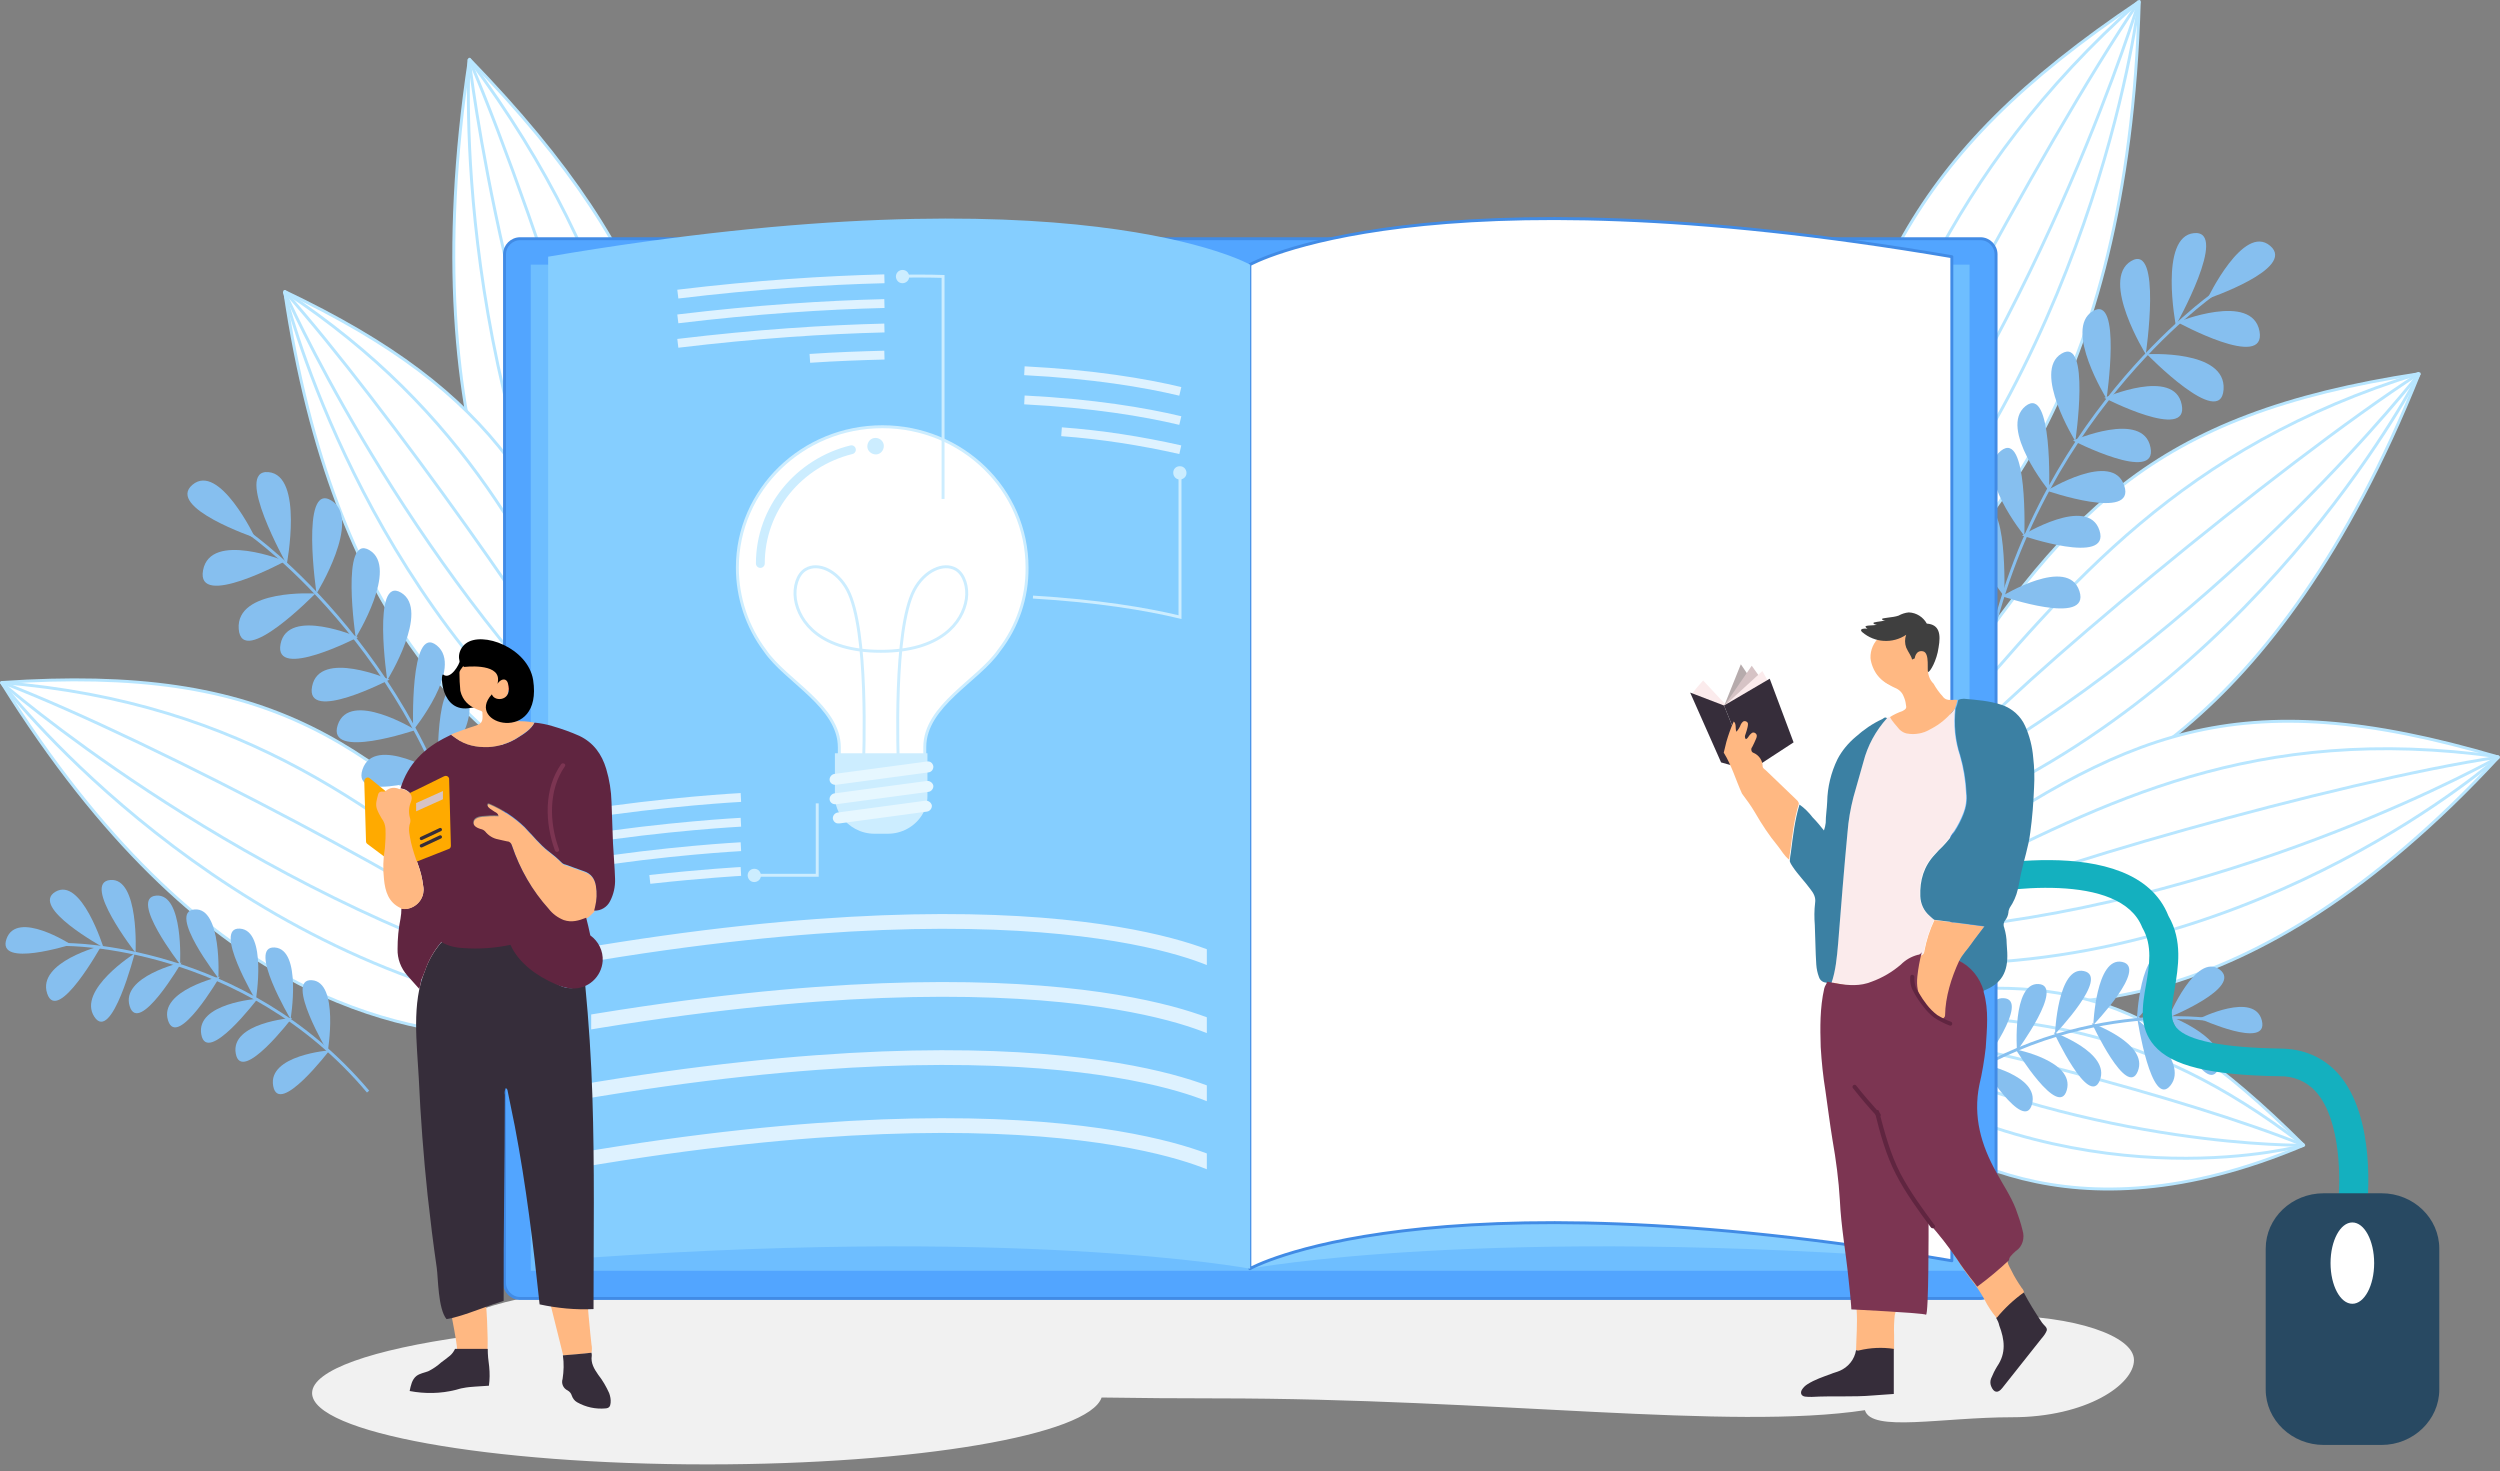 <?xml version="1.0" encoding="utf-8"?>
<!-- Generator: Adobe Illustrator 24.0.2, SVG Export Plug-In . SVG Version: 6.00 Build 0)  -->
<svg version="1.1" id="Layer_1" xmlns="http://www.w3.org/2000/svg" xmlns:xlink="http://www.w3.org/1999/xlink" x="0px" y="0px"
	 viewBox="0 0 848.3 499.2" style="enable-background:new 0 0 848.3 499.2;" xml:space="preserve">
<rect x="0" y="0" width="848.3" height="499.2" fill="#808080" stroke="none"/>
<style type="text/css">
	.st0{fill:#F1F1F1;}
	.st1{fill:#FFFFFF;stroke:#B8E6FF;stroke-linejoin:round;}
	.st2{fill:none;stroke:#B8E6FF;stroke-linejoin:round;}
	.st3{fill:none;stroke:#86BFEF;stroke-miterlimit:10;}
	.st4{fill:#86BFEF;}
	.st5{fill:#14B0BF;}
	.st6{fill:#284962;}
	.st7{fill:#FFFFFF;}
	.st8{fill:#52A5FF;stroke:#418BE5;stroke-linejoin:round;}
	.st9{fill:#6EBEFF;}
	.st10{fill:#85CEFF;}
	.st11{fill:#FFFFFF;stroke:#418BE5;stroke-linejoin:round;}
	.st12{clip-path:url(#SVGID_2_);}
	.st13{fill:none;stroke:#DEF2FF;stroke-width:5;stroke-linejoin:round;}
	.st14{fill:#FFFFFF;stroke:#CCEDFF;stroke-miterlimit:10;}
	.st15{fill:none;stroke:#CCEDFF;stroke-miterlimit:10;}
	.st16{fill:none;stroke:#CCEDFF;stroke-width:3;stroke-linecap:round;stroke-miterlimit:10;}
	.st17{fill:#CCEDFF;}
	.st18{fill:#E6F7FF;}
	.st19{fill:none;stroke:#DEF2FF;stroke-width:3;stroke-linejoin:round;}
	.st20{fill-rule:evenodd;clip-rule:evenodd;}
	.st21{fill:#FFB882;}
	.st22{fill:#362D3A;}
	.st23{fill:#61D4F6;}
	.st24{fill:#602540;}
	.st25{fill:#FF735E;}
	.st26{fill:#FFAA00;}
	.st27{fill:#D6C3C5;}
	.st28{fill:none;stroke:#362D3A;stroke-width:1.14;stroke-linecap:round;stroke-linejoin:round;}
	.st29{fill:#7C3552;}
	.st30{fill:#FBEBEC;}
	.st31{fill:#B6ABAC;}
	.st32{fill:#FDD9C5;}
	.st33{fill:#3B80A3;}
	.st34{fill:#3F3F3F;}
</style>
<title>learning</title>
<g>
	<g id="Layer_4">
		<path id="shadow" class="st0" d="M678.3,446.4c3-3-7.1-8.3-10.5-8C650.2,426.7,542.9,426,413.1,426
			c-142.1,0-257.3,10.8-257.3,24.2c0,1.1,0.8,2.2,2.3,3.3c-31.7,4.4-52.2,11.4-52.2,19.2c0,13.4,60,24.2,134.1,24.2
			c71.2,0,129.5-10,133.8-22.7c12.8,0.2,25.9,0.3,39.3,0.3c93,0,174.5,10.9,219.7,4c2.2,7.6,26.1,2.4,49.9,2.4
			c25.3,0,41.4-11.1,41.4-19.4S703.6,446.4,678.3,446.4z"/>
		<path class="st1" d="M202.9,242c-21.5-28.1-63.8-88.9-43.6-221.9c68.6,70.7,76.2,116.9,79.1,205.5"/>
		<path class="st2" d="M159.2,20.1c0,0,11.9,107.4,60.8,210.2"/>
		<path class="st2" d="M159.2,20.1c0,0-7.4,114.7,53.3,218.8"/>
		<path class="st2" d="M224.7,226.2c-2.9-25.3-41.3-149.6-65.5-206.1"/>
		<path class="st2" d="M231.8,220.4c-10-64-18-127.2-72.6-200.3"/>
		<path class="st1" d="M187.2,264.2c-24.4-15.7-73.8-51.1-90.6-165.3c73.2,34.8,90.8,69.7,115.3,140.5"/>
		<path class="st2" d="M96.5,98.9c0,0,36.5,83,101.6,150.2"/>
		<path class="st2" d="M96.5,98.9c0,0,22.6,95.2,97.7,159.6"/>
		<path class="st2" d="M201,244.3c-8.7-19.5-70.7-107.6-104.4-145.4"/>
		<path class="st2" d="M205.3,237.3C181.2,188.8,159,140.2,96.5,98.9"/>
		<path class="st1" d="M169.1,351.8C136.5,349.6,69,341.4,0.5,231.6c92.2-6.3,126.2,20,183.3,79.9"/>
		<path class="st2" d="M0.5,231.6c0,0,75.2,65.7,173.4,98"/>
		<path class="st2" d="M0.5,231.6c0,0,66.1,86.6,173.4,110.2"/>
		<path class="st2" d="M174.7,322.9c-17.8-15.3-122-71.4-174.2-91.4"/>
		<path class="st2" d="M176.1,313.1c-46.8-36.8-91.8-74.7-175.6-81.5"/>
		<path class="st3" d="M161.9,307.3c-15.4-83-77.1-126.2-77.1-126.2"/>
		<path class="st4" d="M86.6,182.5c0,0-12.2-25.7-21.3-18S86.6,182.5,86.6,182.5z"/>
		<path class="st4" d="M97.3,191.5c0,0,5.8-30.2-6.2-31.3S97.3,191.5,97.3,191.5z"/>
		<path class="st4" d="M107.4,201.4c0,0,15.6-25.2,5-31.6S107.4,201.4,107.4,201.4z"/>
		<path class="st4" d="M120.7,216.4c0,0,14.7-23.7,4.7-29.7S120.7,216.4,120.7,216.4z"/>
		<path class="st4" d="M121.5,216.2c0,0-23.8-10.3-26.3,2.3S121.5,216.2,121.5,216.2z"/>
		<path class="st4" d="M131.4,230.8c0,0,14.7-23.7,4.7-29.7S131.4,230.8,131.4,230.8z"/>
		<path class="st4" d="M132.2,230.6c0,0-23.8-10.4-26.3,2.3S132.2,230.6,132.2,230.6z"/>
		<path class="st4" d="M140.2,247.8c0,0,17.3-21.3,8-28.8S140.2,247.8,140.2,247.8z"/>
		<path class="st4" d="M141,247.7c0,0-22.4-13.8-26.4-1.7S141,247.7,141,247.7z"/>
		<path class="st4" d="M148.6,262.9c0,0,17.3-21.3,8-28.8S148.6,262.9,148.6,262.9z"/>
		<path class="st4" d="M149.4,262.8c0,0-22.4-13.8-26.4-1.7S149.4,262.8,149.4,262.8z"/>
		<path class="st4" d="M155.5,283.5c0,0,17.3-21.3,8-28.8S155.5,283.5,155.5,283.5z"/>
		<path class="st4" d="M156.3,283.4c0,0-22.4-13.8-26.4-1.7S156.3,283.4,156.3,283.4z"/>
		<path class="st4" d="M107,201.4c0,0-27-1.7-26,12S107,201.4,107,201.4z"/>
		<path class="st4" d="M96.8,190.4c0,0-25.4-10.3-27.9,3.1S96.8,190.4,96.8,190.4z"/>
		<path class="st3" d="M124.9,370.4c-42.6-50.5-102.6-49.9-102.6-49.9"/>
		<path class="st4" d="M24.1,320.5c0,0-18.4-11.9-21.9-1.9S24.1,320.5,24.1,320.5z"/>
		<path class="st4" d="M35.1,321.5c0,0-7.5-24.1-16.3-18.9S35.1,321.5,35.1,321.5z"/>
		<path class="st4" d="M46,323.3c0,0,1.3-25.6-8.6-24.7S46,323.3,46,323.3z"/>
		<path class="st4" d="M61.1,327.2c0,0,1.3-24.1-8.1-23.3S61.1,327.2,61.1,327.2z"/>
		<path class="st4" d="M61.6,326.6c0,0-20.7,4.7-17.6,14.8S61.6,326.6,61.6,326.6z"/>
		<path class="st4" d="M74.1,331.9c0,0,1.3-24.1-8.1-23.3S74.1,331.9,74.1,331.9z"/>
		<path class="st4" d="M74.6,331.4c0,0-20.7,4.7-17.6,14.8S74.6,331.4,74.6,331.4z"/>
		<path class="st4" d="M86.8,339.4c0,0,4-23.7-5.4-24.3S86.8,339.4,86.8,339.4z"/>
		<path class="st4" d="M87.4,338.9c0,0-21,1.5-19.1,12.1S87.4,338.9,87.4,338.9z"/>
		<path class="st4" d="M98.6,345.8c0,0,4-23.7-5.4-24.3S98.6,345.8,98.6,345.8z"/>
		<path class="st4" d="M99.1,345.4c0,0-21,1.6-19.1,12.1S99.1,345.4,99.1,345.4z"/>
		<path class="st4" d="M111.2,356.9c0,0,4-23.7-5.4-24.3S111.2,356.9,111.2,356.9z"/>
		<path class="st4" d="M111.8,356.4c0,0-21,1.6-19.1,12.1S111.8,356.4,111.8,356.4z"/>
		<path class="st4" d="M45.7,323.5c0,0-19.6,12.4-13.7,21.5S45.7,323.5,45.7,323.5z"/>
		<path class="st4" d="M34.4,320.9c0,0-21.9,5.5-18.4,16.2S34.4,320.9,34.4,320.9z"/>
		<path class="st1" d="M643.9,207.7c26-22.5,78.2-72.3,82-207.2c-79.7,53.4-95.3,96.8-113.8,182.9"/>
		<path class="st2" d="M725.8,0.5c0,0-30.7,102.4-96.7,191.7"/>
		<path class="st2" d="M725.8,0.5c0,0-13,114-90.9,201.9"/>
		<path class="st2" d="M625.2,187.2c7.3-24.1,66.9-137,100.6-186.7"/>
		<path class="st2" d="M619.3,179.9c21.2-60.3,40.1-120.4,106.5-179.4"/>
		<path class="st1" d="M675.3,281.5c31.6-9.3,96.5-32,145.6-154.7c-91.6,13.9-120.6,47.1-166.8,118.3"/>
		<path class="st2" d="M820.9,126.8c0,0-62.9,80.8-154,133.9"/>
		<path class="st2" d="M820.9,126.8c0,0-50.5,99.3-152,145.9"/>
		<path class="st2" d="M665.1,254.3c14.9-18.9,108-96.7,155.8-127.6"/>
		<path class="st2" d="M662.1,244.9c39.9-46.3,77.7-93.3,158.8-118.2"/>
		<path class="st1" d="M662.2,337.9c32.3,5,99.9,11.7,185.6-81c-89.4-26.4-127.2-8.1-193.3,38.1"/>
		<path class="st2" d="M847.8,256.9c0,0-84.8,48-186.6,58.1"/>
		<path class="st2" d="M847.8,256.9c0,0-79.4,70.4-188.7,70.1"/>
		<path class="st2" d="M661.6,308.3c20-11.2,131.7-43.3,186.2-51.4"/>
		<path class="st2" d="M661.9,298.3c52.1-25.8,102.6-53.1,185.9-41.5"/>
		<path class="st1" d="M635.1,373.3c21.3,16.8,66.5,49.2,146.6,15.3c-55.9-55.8-86.2-57.5-142.3-50.2"/>
		<path class="st2" d="M781.7,388.6c0,0-69.4,1.1-142.1-32.6"/>
		<path class="st2" d="M781.7,388.6c0,0-70.7,19.9-146.2-24.7"/>
		<path class="st2" d="M641.3,351.1c16.3-0.1,100.8,21.4,140.4,37.5"/>
		<path class="st2" d="M643.8,343.9c41.8,2,82.9,2.3,137.9,44.7"/>
		<path class="st3" d="M673.7,226.2c15.4-83,77.1-126.2,77.1-126.2"/>
		<path class="st4" d="M749,101.4c0,0,12.2-25.7,21.3-18S749,101.4,749,101.4z"/>
		<path class="st4" d="M738.3,110.4c0,0-5.8-30.2,6.2-31.3S738.3,110.4,738.3,110.4z"/>
		<path class="st4" d="M728.1,120.2c0,0-15.6-25.2-5-31.6S728.1,120.2,728.1,120.2z"/>
		<path class="st4" d="M714.8,135.3c0,0-14.7-23.7-4.7-29.7C720.1,99.5,714.8,135.3,714.8,135.3z"/>
		<path class="st4" d="M714,135c0,0,23.8-10.4,26.3,2.3C742.9,149.9,714,135,714,135z"/>
		<path class="st4" d="M704.2,149.7c0,0-14.7-23.7-4.7-29.7C709.5,113.9,704.2,149.7,704.2,149.7z"/>
		<path class="st4" d="M703.4,149.5c0,0,23.8-10.4,26.3,2.3C732.3,164.3,703.4,149.5,703.4,149.5z"/>
		<path class="st4" d="M695.3,166.6c0,0-17.3-21.3-8-28.8C696.6,130.4,695.3,166.6,695.3,166.6z"/>
		<path class="st4" d="M694.5,166.5c0,0,22.4-13.8,26.3-1.7C724.9,177,694.5,166.5,694.5,166.5z"/>
		<path class="st4" d="M686.9,181.8c0,0-17.3-21.3-8-28.8C688.2,145.5,686.9,181.8,686.9,181.8z"/>
		<path class="st4" d="M686.1,181.7c0,0,22.4-13.8,26.3-1.7S686.1,181.7,686.1,181.7z"/>
		<path class="st4" d="M680.1,202.4c0,0-17.3-21.3-8-28.8S680.1,202.4,680.1,202.4z"/>
		<path class="st4" d="M679.3,202.3c0,0,22.4-13.8,26.3-1.7S679.3,202.3,679.3,202.3z"/>
		<path class="st4" d="M728.5,120.2c0,0,27-1.7,26,12S728.5,120.2,728.5,120.2z"/>
		<path class="st4" d="M738.8,109.3c0,0,25.4-10.3,27.9,3.1C769.1,125.9,738.8,109.3,738.8,109.3z"/>
		<path class="st3" d="M645.2,381.9c45.4-43.6,102.9-36.1,102.9-36.1"/>
		<path class="st4" d="M746.3,345.6c0,0,18.7-9.3,21.2,0.7C770,356.4,746.3,345.6,746.3,345.6z"/>
		<path class="st4" d="M735.8,345.3c0,0,9.3-22.3,17.4-16.3C761.2,335.1,735.8,345.3,735.8,345.3z"/>
		<path class="st4" d="M725.1,345.8c0,0,1-24.7,10.4-22.8C745,325,725.1,345.8,725.1,345.8z"/>
		<path class="st4" d="M710.3,347.8c0,0,0.9-23.3,9.8-21.4S710.3,347.8,710.3,347.8z"/>
		<path class="st4" d="M709.8,347.2c0,0,19.4,6.9,15.6,16.3C721.7,372.9,709.8,347.2,709.8,347.2z"/>
		<path class="st4" d="M697.3,350.9c0,0,0.9-23.3,9.8-21.4S697.3,350.9,697.3,350.9z"/>
		<path class="st4" d="M696.9,350.3c0,0,19.4,6.9,15.6,16.3C708.8,376,696.9,350.3,696.9,350.3z"/>
		<path class="st4" d="M684.4,356.6c0,0-1.7-23.2,7.3-22.7C700.8,334.4,684.4,356.6,684.4,356.6z"/>
		<path class="st4" d="M684,356.1c0,0,20.1,3.9,17.3,13.8S684,356.1,684,356.1z"/>
		<path class="st4" d="M672.6,361.4c0,0-1.7-23.2,7.3-22.7C689,339.2,672.6,361.4,672.6,361.4z"/>
		<path class="st4" d="M672.2,360.9c0,0,20,3.9,17.3,13.8S672.2,360.9,672.2,360.9z"/>
		<path class="st4" d="M659.5,370.5c0,0-1.7-23.2,7.3-22.7C675.8,348.3,659.5,370.5,659.5,370.5z"/>
		<path class="st4" d="M659,370c0,0,20.1,3.9,17.3,13.8C673.7,393.6,659,370,659,370z"/>
		<path class="st4" d="M725.3,346c0,0,17.7,14.1,11.2,22.3S725.3,346,725.3,346z"/>
		<path class="st4" d="M736.5,344.9c0,0,20.5,7.8,16.3,17.7S736.5,344.9,736.5,344.9z"/>
		<path class="st5" d="M803.1,410l-9.8-1.1c0.9-7.4,1.3-28.9-7.6-38.6c-3.1-3.4-7.5-5.2-12.1-5.1c-23.9-0.4-36.6-3.5-42.6-10.4
			c-5.3-6.1-4.1-13.5-2.8-20.7c1.1-6.5,2.3-13.2-1.3-19.4c-7.4-18.8-47.3-13.5-62-9.9l-2.5-9.1c2.5-0.6,61.7-14.7,73.4,15.1
			c4.9,8.4,3.3,17.5,2.1,24.8c-1.1,6.4-1.7,10.5,0.7,13.2c3.8,4.3,15.6,6.7,35.3,7c7.8,0.1,14.3,2.9,19.3,8.3
			C806.7,379,803.3,408.8,803.1,410z"/>
		<path class="st6" d="M827.7,471.5c0,10.3-8.8,18.8-19.6,18.8h-19.6c-10.8,0-19.7-8.4-19.7-18.8v-47.8c0-10.4,8.8-18.8,19.7-18.8
			h19.6c10.8,0,19.6,8.4,19.6,18.8L827.7,471.5z"/>
		<path class="st7" d="M805.6,428.6c0,7.6-3.3,13.8-7.4,13.8s-7.4-6.2-7.4-13.8s3.3-13.8,7.4-13.8
			C802.3,414.8,805.6,421,805.6,428.6z"/>
		<path class="st8" d="M671.9,440.6H176.5c-2.9,0-5.3-2.4-5.3-5.3l0,0v-349c0-2.9,2.4-5.3,5.3-5.3h495.5c2.9,0,5.3,2.4,5.3,5.3v349
			C677.2,438.2,674.8,440.6,671.9,440.6L671.9,440.6L671.9,440.6z"/>
		<rect x="424.2" y="89.8" class="st9" width="244.1" height="341.4"/>
		<rect x="180.1" y="89.8" class="st9" width="244.1" height="341.4"/>
		<path class="st10" d="M662.3,87.1v340.7c-158.6-12.4-238.2,2.7-238.2,2.7V89.8C424.1,89.8,483,56.5,662.3,87.1z"/>
		<path class="st11" d="M662.3,87.1v340.7c-179.4-30.6-238.2,2.7-238.2,2.7V89.8C424.1,89.8,483,56.5,662.3,87.1z"/>
		<path class="st10" d="M186,87.1v340.7c158.6-12.4,238.2,2.7,238.2,2.7V89.8C424.2,89.8,365.4,56.5,186,87.1z"/>
		<g>
			<defs>
				<rect id="SVGID_1_" x="200.6" y="84" width="208.9" height="319.2"/>
			</defs>
			<clipPath id="SVGID_2_">
				<use xlink:href="#SVGID_1_"  style="overflow:visible;"/>
			</clipPath>
			<g class="st12">
				<path class="st13" d="M414.5,327c0,0-54-30.6-218.9-2.4"/>
				<path class="st13" d="M414.5,350.1c0,0-54-30.6-218.9-2.5"/>
				<path class="st13" d="M414.5,373.2c0,0-54-30.6-218.9-2.4"/>
				<path class="st13" d="M414.5,396.3c0,0-54-30.6-218.9-2.5"/>
				<path class="st14" d="M348.5,192.6c0-26.4-22-47.8-49.1-47.8s-49.2,21.4-49.2,47.8c0,10.2,3.3,20.1,9.4,28.2l0,0
					c7,10.3,25.2,18.8,25.2,32.8v7.9c0,1.6,1.4,2.9,3,2.9c0,0,0,0,0,0h23c1.6,0,2.9-1.2,3-2.8c0,0,0,0,0-0.1v-8
					c0-14.1,18.2-22.6,25.2-32.8l0,0C345.3,212.6,348.6,202.7,348.5,192.6z"/>
				<path class="st15" d="M292.9,262.2c0.3-6.6,1.8-48.5-5.3-62c-3.5-6.6-10-9.5-14.2-7c-2.8,1.6-4.1,6-3.5,10.1
					c1.2,7.9,8.7,17.7,29,17.7s27.8-9.8,29-17.7c0.6-4-0.7-8.4-3.5-10.1c-4.2-2.5-10.7,0.4-14.2,7c-7.1,13.5-5.5,55.4-5.3,62"/>
				<path class="st16" d="M288.9,152.6c-17.8,4.4-30.9,20-30.9,38.6"/>
				<path class="st17" d="M299.9,151.3c0,1.6-1.2,2.9-2.7,2.9s-2.9-1.2-2.9-2.7c0-1.6,1.2-2.9,2.7-2.9c0,0,0.1,0,0.1,0
					C298.6,148.6,299.9,149.8,299.9,151.3C299.9,151.3,299.9,151.3,299.9,151.3z"/>
				<path class="st17" d="M283.4,255.6h31.3v14.5c0,2.4-0.7,4.7-2,6.7l0,0c-2.5,3.8-6.8,6.1-11.4,6.1h-4.6c-4.6,0-8.8-2.3-11.4-6.1
					l0,0c-1.3-2-2-4.3-2-6.7V255.6z"/>
				<path class="st18" d="M283.4,266.3h0.3l31.3-4.2c1.1-0.1,1.8-1.1,1.7-2.1c-0.2-1.1-1.1-1.8-2.2-1.6l-31.3,4.2
					c-1,0.1-1.8,1.1-1.7,2.1c0,0,0,0,0,0C281.6,265.6,282.4,266.3,283.4,266.3z"/>
				<path class="st18" d="M283.4,272.9h0.3l31.3-4.2c1-0.1,1.8-1.1,1.7-2.1c0,0,0,0,0,0c-0.2-1-1.2-1.7-2.2-1.6l-31.3,4.2
					c-1,0.1-1.8,1.1-1.7,2.1c0,0,0,0,0,0C281.6,272.2,282.4,272.9,283.4,272.9z"/>
				<path class="st18" d="M284.6,279.4h0.3l29.6-4c1-0.1,1.8-1.1,1.7-2.1c0,0,0,0,0,0c-0.2-1-1.2-1.7-2.2-1.6l-29.7,4
					c-1,0.1-1.8,1.1-1.7,2.1c0,0,0,0,0,0C282.8,278.8,283.6,279.5,284.6,279.4z"/>
				<path class="st15" d="M320,169.3V93.8c0,0-5-0.2-13.8-0.1"/>
				<path class="st19" d="M300.1,103c-20.2,0.5-43.5,2-70.1,5.2"/>
				<path class="st19" d="M300.1,111.3c-20.2,0.5-43.5,2-70.1,5.2"/>
				<path class="st19" d="M300.1,94.6c-20.2,0.5-43.5,2-70.1,5.2"/>
				<path class="st19" d="M300.1,120.5c-7.9,0.2-16.4,0.5-25.3,1.1"/>
				<path class="st17" d="M304,93.8c0,1.2,0.9,2.3,2.2,2.3c1.2,0,2.3-0.9,2.3-2.2c0-1.2-0.9-2.3-2.2-2.3c0,0,0,0-0.1,0
					C305,91.6,304,92.6,304,93.8z"/>
				<path class="st15" d="M400.4,160.4v49c-11.7-2.8-28-5.5-49.9-6.8"/>
				<path class="st19" d="M400.5,132.8c-12.2-2.9-29.5-5.8-52.9-7"/>
				<path class="st19" d="M400.5,142.7c-12.2-2.9-29.5-5.8-52.9-7"/>
				<path class="st19" d="M400.5,152.6c-13.3-3-26.7-5.1-40.3-6.1"/>
				<path class="st17" d="M398.1,160.4c0,1.2,0.9,2.3,2.2,2.3c1.2,0,2.3-0.9,2.3-2.2c0-1.2-0.9-2.3-2.2-2.3c0,0,0,0-0.1,0
					C399.1,158.2,398.1,159.1,398.1,160.4C398.1,160.4,398.1,160.4,398.1,160.4z"/>
				<polyline class="st15" points="277.3,272.6 277.3,297 255.9,297 				"/>
				<path class="st19" d="M251.4,270.6c0,0-25.2,1.3-54.6,5.9"/>
				<path class="st19" d="M251.4,279c0,0-25.2,1.3-54.6,5.9"/>
				<path class="st19" d="M251.4,287.3c0,0-25.2,1.3-54.6,6"/>
				<path class="st19" d="M251.4,295.7c0,0-12.8,0.7-30.9,2.7"/>
				<path class="st17" d="M253.7,297c0,1.2,0.9,2.3,2.2,2.3c1.2,0,2.3-0.9,2.3-2.2c0-1.2-0.9-2.3-2.2-2.3c0,0,0,0-0.1,0
					C254.7,294.8,253.7,295.8,253.7,297C253.7,297,253.7,297,253.7,297z"/>
			</g>
		</g>
		<path class="st20" d="M156.1,223.9c-0.1,1.6-3.3,6.9-5.7,5c-1.1-0.8-0.9,13.3,9.3,11.3c0.7-0.1,3.2-0.3,3.2-1.2
			c0-2-2.5-5.5-2.4-10c0-1.2-0.5-6.7-2.5-5.9c-0.6,0.2-1.3,0.4-1.8,0.8C156.2,223.8,156.1,223.8,156.1,223.9L156.1,223.9z"/>
		<path class="st21" d="M199.1,436.3c-4.5,0.2-9,0.9-13.4,1.9c0.8,3.2,4.6,18.5,5.4,21.7c3.2-0.2,6.4-0.4,9.6-0.9
			c0.2-0.9,0.2-1.9,0-2.8C200.4,453.8,198.9,438.8,199.1,436.3z"/>
		<path class="st21" d="M165.4,458.2c-3.4,0.4-6.9,0.3-10.3-0.2c-0.1-3.1-1.7-10-2.1-13.1c3.6,0.1,7.8-6.5,11.4-6.6
			C165.1,441.5,165.7,454.8,165.4,458.2z"/>
		<path class="st22" d="M201,371.7c-0.4-12.4-1.2-24.8-2.4-37.2c-0.9,0.1-1.8,0.3-2.8,0.5c-2.1,0.6-4.3,0.3-6.2-0.8
			c-3.4-1.7-6.3-4.2-8.5-7.3c-1.5-2-3-4.2-4.4-6.3c-0.4-0.9-1.3-1.4-2.3-1.2c-2.5,0.3-4.9,0.4-7.4,0.6c-4.1,0.2-8.2-0.1-12.3-0.1
			c-0.7-0.1-1.4-0.3-2.1-0.6c-1.8-0.5-2.1-0.4-3.3,1c-2.2,2.7-4,5.8-5.1,9.1c-4.6,11-2.7,24.8-2.1,36.4c0.6,13.3,1.6,26.5,3,39.8
			c0.9,8.2,1.9,16.4,3.1,24.6c0.5,3.4,0.4,13.8,3.3,17.4c1.3-0.2,2.6-0.5,3.9-0.9c5.2-1.5,10.3-3.7,15.5-5.3
			c-0.1-23.3,0.4-46.8,0.4-69.9c-0.2-0.8,0-1.6,0.3-2.3c0.6,0.3,0.6,0.7,0.7,1.2c0.8,3.9,1.6,7.9,2.4,11.8
			c3.8,19.9,6.3,40.4,8.4,60.4c6,1.3,12.2,1.9,18.3,1.6C201.4,419.9,201.8,395.8,201,371.7z"/>
		<path class="st21" d="M199,311.7c-2.5,1-4.9,1.7-7.6,0.8c-2-0.8-3.8-2.1-5.1-3.8c-5.6-6.2-9.8-13.5-12.5-21.5
			c-0.2-0.8-0.8-1.4-1.6-1.4c-1.1-0.2-2.1-0.5-3.1-0.7c-1.7-0.3-3.3-1.3-4.4-2.7c-0.4-0.4-0.9-0.7-1.5-0.8c-1.7-0.5-2.6-1.3-2.5-2.4
			s1.1-1.8,2.9-2c1.9-0.2,3.7-0.3,5.6-0.2c-0.3-1-1.2-1.1-1.8-1.6s-1.5-0.8-1.9-1.7c-0.1-0.2-0.1-0.4,0-0.6c0.2-0.3,0.4-0.2,0.7-0.1
			c4.4,1.9,8.5,4.6,11.9,7.9c2.7,2.8,5.1,5.9,8.2,8.3c1.6,1.2,3,2.4,4.4,3.8c0.4,0.4,0.9,0.6,1.4,0.7c2,0.7,4,1.5,6.1,2.2
			c2.5,0.8,3.7,2.6,4.1,5c0.4,2.4,0.3,4.8-0.3,7.2l-0.3,1.2C200.8,310.2,200,311.1,199,311.7z"/>
		<path class="st22" d="M200.7,459c0.1,0.3,0.1,0.7,0.1,1c-0.4,2.5,0.8,4.5,2.2,6.5c1.5,1.9,2.7,4,3.7,6.2c0.4,1.1,0.6,2.2,0.5,3.3
			c-0.1,1.2-0.5,1.8-1.7,1.9c-3.4,0.3-6.7-0.4-9.7-2.1c-0.9-0.5-1.5-1.4-1.8-2.3c-0.2-0.7-0.7-1.3-1.4-1.7c-1.5-0.7-2.2-2.4-1.7-3.9
			c0.4-2.6,0.5-5.3,0.1-8C194.4,459.6,197.5,459.4,200.7,459z"/>
		<path class="st23" d="M143,332.6"/>
		<path class="st24" d="M208,286.1c-0.2-4.6-0.3-9.3-0.5-13.9c-0.1-3.8-0.7-7.6-1.8-11.3c-1.5-5-4.3-8.9-9.1-11.2
			c-2.9-1.3-6-2.4-9.1-3.3c-2-0.6-4-1-6.1-1.2c-1.2,2.2-3.2,3.6-5.2,4.8c-3.1,2.1-6.8,3.3-10.5,3.5c-3.8,0.1-7.6-0.5-10.8-2.9
			l-1.8-1.3l-1.4,0.7c-7.6,3.7-13.3,9.2-15.8,17.5c0.7,0.1,1.5,0.3,2.1,0.7c1.6,1,2.1,2.1,1.4,3.9c-0.7,1.7-0.8,3.6-0.3,5.3
			c0.2,0.5,0.2,1.1,0.1,1.6c-0.9,2.4-0.1,4.6,0.3,6.9c0.6,2.5,1.4,4.9,2.3,7.3c0.9,2.4,1.5,4.9,1.8,7.4c0.7,3.6-1.7,7-5.3,7.7
			c-0.7,0.1-1.4,0.1-2.1,0c0,1.1-0.1,2.3-0.3,3.4c-0.7,3.4-1,6.9-1,10.3c-0.1,3.3,1.1,6.5,3.3,9l4.1,4.6c0.2-1.1,0.5-2.1,0.7-3.2
			l0,0c0.4-1,0.9-2.1,1.3-3.2c1.1-3.3,2.9-6.4,5.1-9.1l0.4-0.5l0.6,0.4c2.1,1.1,4.4,1.6,6.8,1.7c5.4,0.4,10.8,0,16-1.1
			c2.8,6.2,9,10.6,15.2,13.3c1.8,0.8,3.7,1.4,5.6,1.5c5.5,0.3,10.1-3.9,10.5-9.3c0.2-3.4-1.4-6.7-4.2-8.7c-0.4-2-0.9-4-1.4-6
			c-2.5,1-4.9,1.7-7.6,0.8c-2-0.8-3.8-2.1-5.1-3.8c-5.6-6.2-9.8-13.5-12.5-21.5c-0.2-0.8-0.8-1.4-1.6-1.4c-1.1-0.2-2.1-0.5-3.1-0.7
			c-1.7-0.3-3.3-1.3-4.4-2.7c-0.4-0.4-0.9-0.7-1.5-0.8c-1.7-0.5-2.6-1.3-2.5-2.4s1.1-1.8,2.9-2c1.9-0.2,3.7-0.3,5.6-0.2
			c-0.3-1-1.2-1.1-1.8-1.6s-1.5-0.8-1.9-1.7c-0.1-0.2-0.1-0.4,0-0.6c0.1-0.3,0.4-0.2,0.7-0.1c4.4,1.9,8.5,4.6,11.9,7.9
			c2.7,2.8,5.1,5.9,8.2,8.3c1.6,1.2,3,2.4,4.4,3.8c0.4,0.4,0.9,0.6,1.4,0.7c2,0.7,4,1.5,6.1,2.2c2.5,0.8,3.7,2.6,4.1,5
			c0.4,2.4,0.3,4.8-0.3,7.2l-0.3,1.2c2.3,0.1,4.4-1.2,5.4-3.2c1.2-2.3,1.8-4.9,1.7-7.6C208.6,294.4,208.2,290.3,208,286.1z"/>
		<path class="st25" d="M174.4,230.4c0,2.3-1.2,4.1-2.6,4.1s-2.6-1.8-2.6-4.1s1.2-4.1,2.6-4.1S174.4,228.1,174.4,230.4z"/>
		<path class="st21" d="M165.1,224.2c-0.3-0.4-0.5-1.1-1.5-1c-2,0.1-3.9,0.8-5.5,1.8c0,0-2.2,2.3-2.2,3.2c0,2.1,0.1,4.1,0.3,6.2
			c0.1,0.5,0.3,0.9,0.4,1.3c1.1,2.8,3.3,4.3,6,5.3c0.6,0.2,1.2,0.3,1.1,1.1c0.2,3-0.2,3.5-3.1,4.4c-2,0.6-4,1.4-6,2.1
			c-0.5,0.2-1.1,0.4-1.6,0.7l1.8,1.3c3.2,2.3,7,3,10.8,2.9c3.8-0.2,7.4-1.4,10.5-3.5c2-1.3,4.1-2.6,5.2-4.8
			c-0.6-0.1-1.2-0.2-1.8-0.3c-2-0.2-0.7-0.1-3.7-0.2c-0.3,0-1.9,0.1-2.1,0c-1.1-3.3-1.1-3.9-2.2-7c0.6-1,1.4-3.7,0.8-5.3
			c0.2-0.3,0.4-0.5,0.7-0.8c1-0.8,1.3-2.1,0.8-3.3c-0.3-0.7-0.7-1.3-1.3-1.8c-1.1-0.1-1.7,0.5-2.2,1.4"/>
		<path class="st26" d="M134.9,271c2.6-1.1,12-5.7,15.8-7.6c0.6-0.3,1.3-0.1,1.6,0.5c0.1,0.1,0.1,0.3,0.1,0.5l0.6,22.6
			c0,0.5-0.3,1-0.8,1.1l-16,6.3c-0.4,0.1-0.8,0.1-1.1-0.2l-10.4-7.8c-0.3-0.2-0.5-0.5-0.5-0.9l-0.6-20.4c0-0.7,0.5-1.2,1.1-1.3
			c0.3,0,0.6,0.1,0.8,0.3l8.1,6.6C134,271,134.4,271.1,134.9,271z"/>
		<path class="st21" d="M135.9,267.6c0.7,0.1,1.5,0.3,2.1,0.7c1.6,1,2.1,2.1,1.4,3.9c-0.7,1.7-0.8,3.6-0.3,5.3
			c0.2,0.5,0.2,1.1,0.1,1.6c-0.9,2.4-0.1,4.6,0.3,6.9c0.6,2.5,1.4,4.9,2.3,7.3c0.9,2.4,1.5,4.9,1.8,7.4c0.7,3.6-1.7,7-5.3,7.7
			c-0.7,0.1-1.4,0.1-2.1,0c-0.1-0.1-0.2-0.2-0.3-0.3c-4.1-1.9-5.2-5.7-5.6-9.7c-0.4-3.5-0.3-7.1,0.3-10.6c0.2-2.2,0.3-4.4,0.2-6.6
			c-0.1-1.3-0.5-2.5-1.3-3.5c-0.6-1-1.2-2.1-1.6-3.2c-0.6-1.7,0-3.3,0.4-4.9c0.1-0.6,0.7-1.1,1.4-1c0.4,0,0.8,0.1,1.2-0.2
			c1.3-1.2,3.1-1.4,4.7-0.6C135.6,267.7,135.7,267.6,135.9,267.6z"/>
		<polygon class="st27" points="141.2,272.5 150.3,268.4 150.3,271.2 141.2,275.3 		"/>
		<line class="st28" x1="143" y1="284.5" x2="149.4" y2="281.5"/>
		<line class="st28" x1="143" y1="287" x2="149.4" y2="284"/>
		<path class="st22" d="M165.5,457.7h-11.1c-0.4,0.9-1,1.7-1.7,2.3c-1,0.8-2,1.6-3,2.3c-1.3,1.2-2.8,2.2-4.4,3
			c-1.3,0.5-2.8,0.7-4,1.6c-1.5,1.2-1.9,3.2-2.3,5.1c5.2,1,10.6,0.9,15.7-0.4c0.8-0.2,1.6-0.5,2.4-0.6c1.4-0.3,2.8-0.4,4.2-0.5
			l4.6-0.3c0.3-2.1,0.3-4.3,0.1-6.4C165.7,461.7,165.5,459.7,165.5,457.7z"/>
		<path class="st29" d="M190.4,259.3c-5.9,8.4-5.5,20-2.1,29.3c0.3,0.8,1.7,0.5,1.4-0.4c-3.3-8.9-3.7-20.1,2-28.2
			C192.2,259.3,191,258.6,190.4,259.3L190.4,259.3z"/>
		<path class="st30" d="M586.4,240l-8.5-9.1c0,0-4.2,4.6-3.7,4.8l10.6,5L586.4,240z"/>
		<path class="st31" d="M594.4,231c-0.2-0.5-3.7-5.6-3.7-5.6l-5.7,14.2L594.4,231z"/>
		<polygon class="st27" points="597.9,230.8 594.4,225.9 585,239.6 		"/>
		<path class="st30" d="M600.5,232.3c-0.1-0.4-2.5-4.6-2.5-4.6l-13,11.9l3.5,1.7L600.5,232.3z"/>
		<polygon class="st22" points="573.5,235 585,239.4 593.9,261.5 584,258.7 		"/>
		<polygon class="st22" points="600.5,230.3 608.6,251.9 593.9,261.5 585,239.4 		"/>
		<path class="st22" d="M677.3,447.1c2.7-3.3,5.8-6.2,9.3-8.7c1.9,3.6,4,7,6.3,10.4c0.6,0.9,1.9,1.6,1.6,2.7c-0.4,1-1,1.8-1.7,2.6
			c-4.5,5.6-8.9,11.3-13.4,16.9c-1.5,1.9-2.9,1.6-3.8-0.7c-0.3-0.8-0.3-1.7,0-2.5c0.6-1.5,1.3-2.9,2.1-4.2c3.1-4.5,2.5-9.1,0.7-13.8
			C678.2,448.8,677.8,448,677.3,447.1z"/>
		<path class="st21" d="M629.8,458.1c0.1-4.5,0.5-9,0.2-13.5c-0.3-3.6-0.7-7.2-1-10.7c-0.9-8.8-2.4-17.5-2.8-26.3
			c-0.4-6.9-1.2-13.7-2.4-20.5c-0.9-5.5-1.5-11.1-2.3-16.7c-0.8-4.9-1.3-9.9-1.5-14.8c-0.3-6.7-0.3-13.3,1.1-19.9
			c0.2-0.9,0.8-1.5,1-2.3c1,0.2,2,0.4,3.1,0.6c3.8,0.7,7.7,1,11.4-0.6c3.5-1.4,6.7-3.3,9.5-5.8c1.5-1.6,3.4-2.8,5.4-3.3
			c0.8-0.1,1.5-0.8,1.5-1.7c0.7-3.6,1.8-7.1,3.4-10.4l17,2.2c-1.7,2.2-3.2,4.1-4.5,6s-3.1,3.6-4.1,5.8c3.9,2.2,6.7,5.9,7.9,10.2
			c0,0.1,0,0.3,0,0.4c1.8,6.2,1.1,12.6,0.7,18.9c-0.4,4.3-1.1,8.6-2,12.8c-2.1,10.6,0.6,20.2,5.5,29.5c2.2,4.1,4.7,8,6.3,12.4
			c0.9,2.4,1.6,4.8,2.2,7.3c0.7,2.6-0.1,5.4-2,7.2c-2.8,2.8-2.7,2.8-0.9,6.2c1,2.1,2.2,4,3.5,5.9c0.4,0.4,0.7,1,0.8,1.5
			c-3.5,2.5-6.6,5.4-9.3,8.7c-1.6-1.9-3-4-4.1-6.2c-1.4-2.5-2.9-4.8-4.7-7c-1.5-2-3-4.1-4.3-6.3c-2.8-4.3-5.9-8.5-9.3-12.4
			c-0.2-0.2-0.3-0.4-0.5-0.5c-0.5-0.3-0.9-0.2-1,0.4c0,0.3,0,0.7,0,1c0.2,4.7-0.2,9.4-0.5,14.1c-0.2,2.8-0.3,5.6-0.5,8.4
			c-0.1,1.2-0.3,2.5-0.6,3.7c-0.4,1.4-0.9,1.8-2.4,1.9l-4.7,0.3c-1.6,0.1-1.7,0.2-2,1.8c-0.2,2.1-0.3,4.3-0.2,6.5c0,1.7,0,3.4,0,5.1
			c-3.9-0.6-7.8-0.4-11.7,0.5C630.6,458.3,630.2,458.3,629.8,458.1z"/>
		<path class="st32" d="M654.1,317.8c-0.3,1.1-0.6,2.2-0.9,3.3C653.5,320,653.8,318.9,654.1,317.8z"/>
		<path class="st30" d="M656.3,312.1c-1.6,3.3-2.7,6.8-3.4,10.4c0,0.9-0.7,1.6-1.5,1.7c-2.1,0.6-4,1.8-5.4,3.3
			c-2.8,2.5-6,4.5-9.5,5.8c-3.7,1.6-7.5,1.3-11.4,0.6c-1-0.2-2-0.4-3.1-0.6l-0.6-0.5c1.6-4.3,2-8.8,2.3-13.3c1-12.5,2-25,3.2-37.5
			c0.3-4,1-7.9,2-11.8c1.1-4,2.3-7.9,3.4-11.9c1.4-5.5,4.2-10.5,8-14.7l1.1-0.4c0.8,1.6,2.1,2.8,3.2,4.2c0.7,0.7,1.6,1.2,2.5,1.4
			c2.8,0.5,5.7,0,8.1-1.5c3.2-1.6,6-4,8.2-6.9c-0.6,5.4-0.1,10.8,1.6,15.9c1.2,4.2,1.9,8.4,2.1,12.7c0.3,2.4-0.1,4.9-1,7.1
			c-1.6,4.1-4,7.8-7.1,11c-0.9,0.9-1.7,1.8-2.6,2.7c-3.8,4-5.2,8.8-5,14.2c0.1,2.6,1.2,5,3.2,6.7
			C655.3,311.3,655.8,311.7,656.3,312.1z"/>
		<path class="st33" d="M656.3,312.1c-0.5-0.4-1-0.8-1.5-1.3c-2-1.7-3.1-4.1-3.2-6.7c-0.2-5.4,1.2-10.2,5-14.2
			c0.8-0.9,1.7-1.9,2.6-2.7c3.1-3.2,5.5-6.9,7.1-11c0.9-2.3,1.3-4.7,1-7.1c-0.2-4.3-0.9-8.6-2.1-12.7c-1.7-5.1-2.2-10.5-1.6-15.9
			c0.4-1,0.7-2,0.9-3c0.6-0.3,1.3-0.4,1.9-0.4c4.4,0.4,8.7,0.7,12.9,2.1c3.5,1.2,6.4,3.8,7.9,7.2c1.5,3.4,2.4,6.9,2.7,10.6
			c0.4,3.4,0.5,6.8,0.3,10.2c-0.2,5.2-0.6,10.3-1.3,15.4c-0.6,4.8-2.2,9.4-3.2,14.1c-0.3,1.7-0.6,3.3-1,5c-0.5,2.3-1.5,4.5-2.8,6.4
			c-0.2,0.5-0.4,1-0.4,1.5c-0.1,1-0.5,1.9-1.1,2.7c-0.6,0.7-0.7,1.7-0.3,2.6c0.5,1.7,0.8,3.5,0.8,5.2c0,1,0.2,2.1,0.2,3.1
			c0.3,6.5-1.8,10.7-8.4,13.1c-1.1-4.3-4-8-7.9-10.2c1-2.2,2.8-3.9,4.1-5.8s2.9-3.8,4.5-6L656.3,312.1z"/>
		<path class="st33" d="M640.3,243.7c-3.8,4.2-6.6,9.3-8,14.8c-1.1,4-2.3,8-3.4,12c-1,3.9-1.7,7.9-2,11.9
			c-1.2,12.6-2.2,25.3-3.2,37.9c-0.4,4.5-0.8,9.1-2.3,13.4c-0.7,0-1.3-0.1-1.9-0.3c-1.1-0.1-2-0.9-2.3-1.9c-0.5-1.3-0.8-2.8-0.9-4.2
			c-0.3-4.5-0.3-9-0.5-13.4c-0.2-2.5-0.2-5,0.1-7.5c0.3-1.9-0.5-3.3-1.6-4.7c-1.9-2.6-4.2-4.9-6-7.6c-0.4-0.6-0.8-1.2-1-1.9
			c0.1-1,0.2-2.1,0.4-3.1c0.7-5.4,1.3-10.8,2.9-16.1c1.7,1.2,3.2,2.7,4.5,4.4c1.4,1.4,2.6,2.9,3.8,4.4c0.3-0.9,0.5-1.7,0.6-2.6
			c0-2.4,0.4-4.7,0.5-7.1c0.1-5,1.3-10,3.5-14.5c1.5-2.9,3.7-5.5,6.2-7.6c2.7-2.4,5.7-4.5,9-6C639.1,243.8,639.6,243.1,640.3,243.7z
			"/>
		<path class="st21" d="M609.5,271.3l-10.2-9.8c-0.5-0.5-1.2-0.8-1.2-1.5c0-1.9-1.2-3.7-3-4.5c-0.7-0.2-1-0.9-0.8-1.6
			c0-0.1,0.1-0.2,0.2-0.3c0.5-1,1-2,1.4-3c0.3-0.7,0.4-1.4-0.4-1.9c-0.8-0.4-1.2,0.1-1.7,0.6c-0.5,0.5-0.7,1.3-1.4,1.5
			c-0.5-0.6-0.3-1.2-0.1-1.7c0.3-0.8,0.5-1.6,0.7-2.4c0.1-0.7,0.4-1.5-0.5-1.9s-1.4,0.3-1.8,1c-0.3,0.9-0.8,1.7-1.5,2.5
			c-0.5-1.2,0.1-2.6-0.9-3.5c-1,2.2-1.8,4.5-2.5,6.9c-0.3,1.2-0.6,2.4-0.9,3.7c2.7,4.3,4.1,9.3,6.2,13.9c1.6,2.1,3.1,4.2,4.4,6.4
			c2.3,4,4.8,7.8,7.7,11.3c1.3,1.6,2.2,3.4,3.9,4.7c0.1-1,0.2-2.1,0.4-3.1c0.7-5.4,1.3-10.7,2.9-15.9
			C610.3,272.2,610,271.7,609.5,271.3z"/>
		<path class="st21" d="M661.9,237.5c-1.1,0.1-2.1-0.3-2.7-1.2c-1.2-1.3-2.2-2.7-3.1-4.3c-2.9-2.9-1.7-6.4-1.7-11.6
			c-0.1-0.2-1.8,3.8-1.9,3.6s0-0.1,0-0.1c-1-0.4-1.9-1-2.6-1.8c-0.4-0.5-0.8-1.1-1.1-1.7c-0.1,0.1-0.1,0.1-0.2,0.2
			c-0.9,0.4-1.8-0.5-2.5-1.1c-1.4-1.2-2.8-2.4-4-3.8c-0.3-0.6-1-0.7-1.6-0.4c-0.2,0.1-0.3,0.2-0.4,0.4c-1.2,1.3-2.5,2.5-3.7,3.8
			c-0.5,0.4-0.7,1-0.4,1.6c1.2,2.3,0.8,4.7,0.6,7.1c1.6,2.3,3.9,4.1,6.4,5.2c1.3,0.5,2.4,1.5,2.9,2.8c0.4,0.9,0.7,1.8,0.8,2.8
			c0.3,1.3,0.1,1.6-1.2,2.3c-1.5,0.5-2.9,1.2-4.2,2c0.8,1.6,2.1,2.8,3.2,4.2c0.7,0.7,1.6,1.2,2.5,1.4c2.8,0.5,5.7,0,8.1-1.5
			c3.2-1.6,6-4,8.2-6.9c0.4-1,0.7-2,0.9-3C663.6,237.4,662.7,237.5,661.9,237.5z"/>
		<path class="st22" d="M629.8,458.1c0.4,0.2,0.8,0.2,1.1,0.1c3.8-0.9,7.8-1.1,11.7-0.5c0,3.5,0,7.1,0,10.6c0,1.5,0,3,0,4.7
			c-2.3,0.2-4.7,0.3-7,0.5c-6.9,0.6-13.9,0.1-20.8,0.5c-0.8,0-1.6,0-2.3-0.1c-1.3-0.2-1.7-1.2-1.1-2.3c0.5-0.8,1.1-1.4,1.9-1.9
			c2.5-1.6,5.3-2.5,8-3.5c0.9-0.4,1.9-0.6,2.8-1C627.1,464,629.3,461.3,629.8,458.1z"/>
		<path class="st29" d="M686.3,417.5c-0.6-2.5-1.4-4.9-2.3-7.3c-1.7-4.4-4.4-8.3-6.6-12.4c-5.2-9.3-7.9-18.9-5.8-29.5
			c1-4.2,1.7-8.5,2.2-12.8c0.4-6.3,1.1-12.7-0.7-18.9c0-0.1,0-0.3,0-0.4c-1.3-4.4-4.2-8.1-8.3-10.2c-2.7,5.8-4.7,12.3-4.8,18.5
			c0,0.7-0.7,1.3-1.4,1.2c-0.2,0-0.4-0.1-0.6-0.2c-5.3-3.7-8.1-7.8-7.4-14.2c0.3-2.8,0.8-5.5,1.5-8.2c-0.3,0.5-0.8,0.9-1.4,0.9
			c-2.2,0.6-4.1,1.7-5.7,3.3c-2.9,2.5-6.3,4.5-9.9,5.8c-3.9,1.6-7.9,1.3-11.9,0.6c-1.1-0.2-2.2-0.4-3.2-0.6c-0.2,0.8-0.8,1.4-1,2.3
			c-1.5,6.6-1.4,13.3-1.2,19.9c0.3,5,0.8,9.9,1.6,14.8c0.8,5.6,1.5,11.2,2.4,16.7c1.2,6.8,2.1,13.6,2.5,20.5
			c0.4,8.8,2,17.5,2.9,26.3c0.3,3.1,0.7,6.2,0.9,9.2h0l0.1,1.5c0,0,24.4,1.2,25.3,1.8c1,0.6,0.9-31.2,0.9-31.2
			c3.5,3.9,6.8,8.1,9.7,12.4c1.4,2.2,3,4.3,4.5,6.3c0.8,1,1.6,2,2.3,3c3.8-2.8,7.4-5.8,10.8-9c0-0.9,0.7-1.6,2.3-3.1
			C686.3,423,687.1,420.1,686.3,417.5z"/>
		<path class="st24" d="M648.2,331.3c-0.2,1.9,0.2,3.8,1.2,5.4c0.9,1.7,2,3.3,3.2,4.8c1,1.4,2.3,2.7,3.7,3.8c1.7,1.1,3.4,2,5.3,2.7
			c0.8,0.3,1.2-1,0.4-1.3c-1.7-0.6-3.2-1.4-4.7-2.3c-1.3-1-2.5-2.2-3.5-3.5c-1-1.3-1.9-2.6-2.7-4c-1.1-1.5-1.6-3.3-1.5-5.2
			C649.7,330.7,648.4,330.4,648.2,331.3L648.2,331.3z"/>
		<path class="st24" d="M656.5,415.8c-4.2-5.7-8.4-11.4-11.7-17.7c-3.4-6.6-5.3-13.8-7.2-21c-0.1-0.4-0.5-0.6-0.9-0.4
			c-0.3,0.1-0.5,0.5-0.5,0.8c1.8,7.2,3.7,14.3,7.1,20.9c3.3,6.4,7.6,12.3,11.9,18.1C655.8,417.2,657,416.5,656.5,415.8L656.5,415.8z
			"/>
		<path class="st24" d="M638,377.9c-2.8-3.1-5.6-6.3-8.2-9.6c-0.3-0.3-0.7-0.3-1,0c0,0,0,0,0,0c-0.3,0.3-0.3,0.7,0,1
			c2.6,3.3,5.3,6.5,8.2,9.6C637.6,379.5,638.6,378.5,638,377.9z"/>
		<path class="st21" d="M645.8,213.2c-2.8,0.1-5.6,1.1-7.8,2.8c-2.2,1.8-3.4,4.5-3.3,7.3c0.1,1.1,0.4,2.1,0.8,3.1
			c1,2.5,2.8,4.5,5.1,5.7c2.4,1.2,5.2,1,7.4-0.6c1-0.9,1.7-2,2.2-3.2c1.3-3.4,0.8-7.6-2-10.1"/>
		<path class="st21" d="M655.6,219.6c0,3.2-1.8,5.7-4,5.7c-2.2,0-4-2.6-4-5.7s1.8-5.7,4-5.7S655.6,216.4,655.6,219.6z"/>
		<path class="st34" d="M653.8,211.6c-1.2-2.2-3.5-3.7-6.1-3.8c-1.2,0.1-2.4,0.5-3.5,1.1l0,0c-1.9,0.7-5.8,0.7-5.6,1.2
			s1.2,0.4,1.2,0.4c-1.8,0.5-4.4,0.5-4.1,1s1.2,0.5,1.2,0.5c-1.2,0.3-4.1,0.1-3.9,0.7c0.1,0.2,0.3,0.4,0.7,0.6
			c-3.5-0.2-1.8,1.2-1.8,1.2c4.2,3.6,10.3,4,14.9,0.9c-0.5,1.4-0.5,2.9,0,4.3c0.8,1.8,1.8,2.9,2,4.1l0.9-0.4c0,0,0.3-2.9,2.8-2.4
			c2.5,0.5,1.2,7,1.8,7s2.9-3.8,3.5-8.3C658.6,215.2,658.1,211.9,653.8,211.6z"/>
		<path class="st20" d="M158,218.4c-2.6,2-3.2,6.1-0.5,7.9c0.1,0,11.5-1.4,11.5,4.2c0,2.2-0.9,2.1,0.4,0.8c1-1,2.4-1.1,2.9,0.4
			c2,6.1-4.5,6.7-5.4,3.9c-9.5,10.3,17.4,17.2,14-4.9C179.1,219.8,163.6,214,158,218.4L158,218.4z"/>
	</g>
</g>
</svg>
